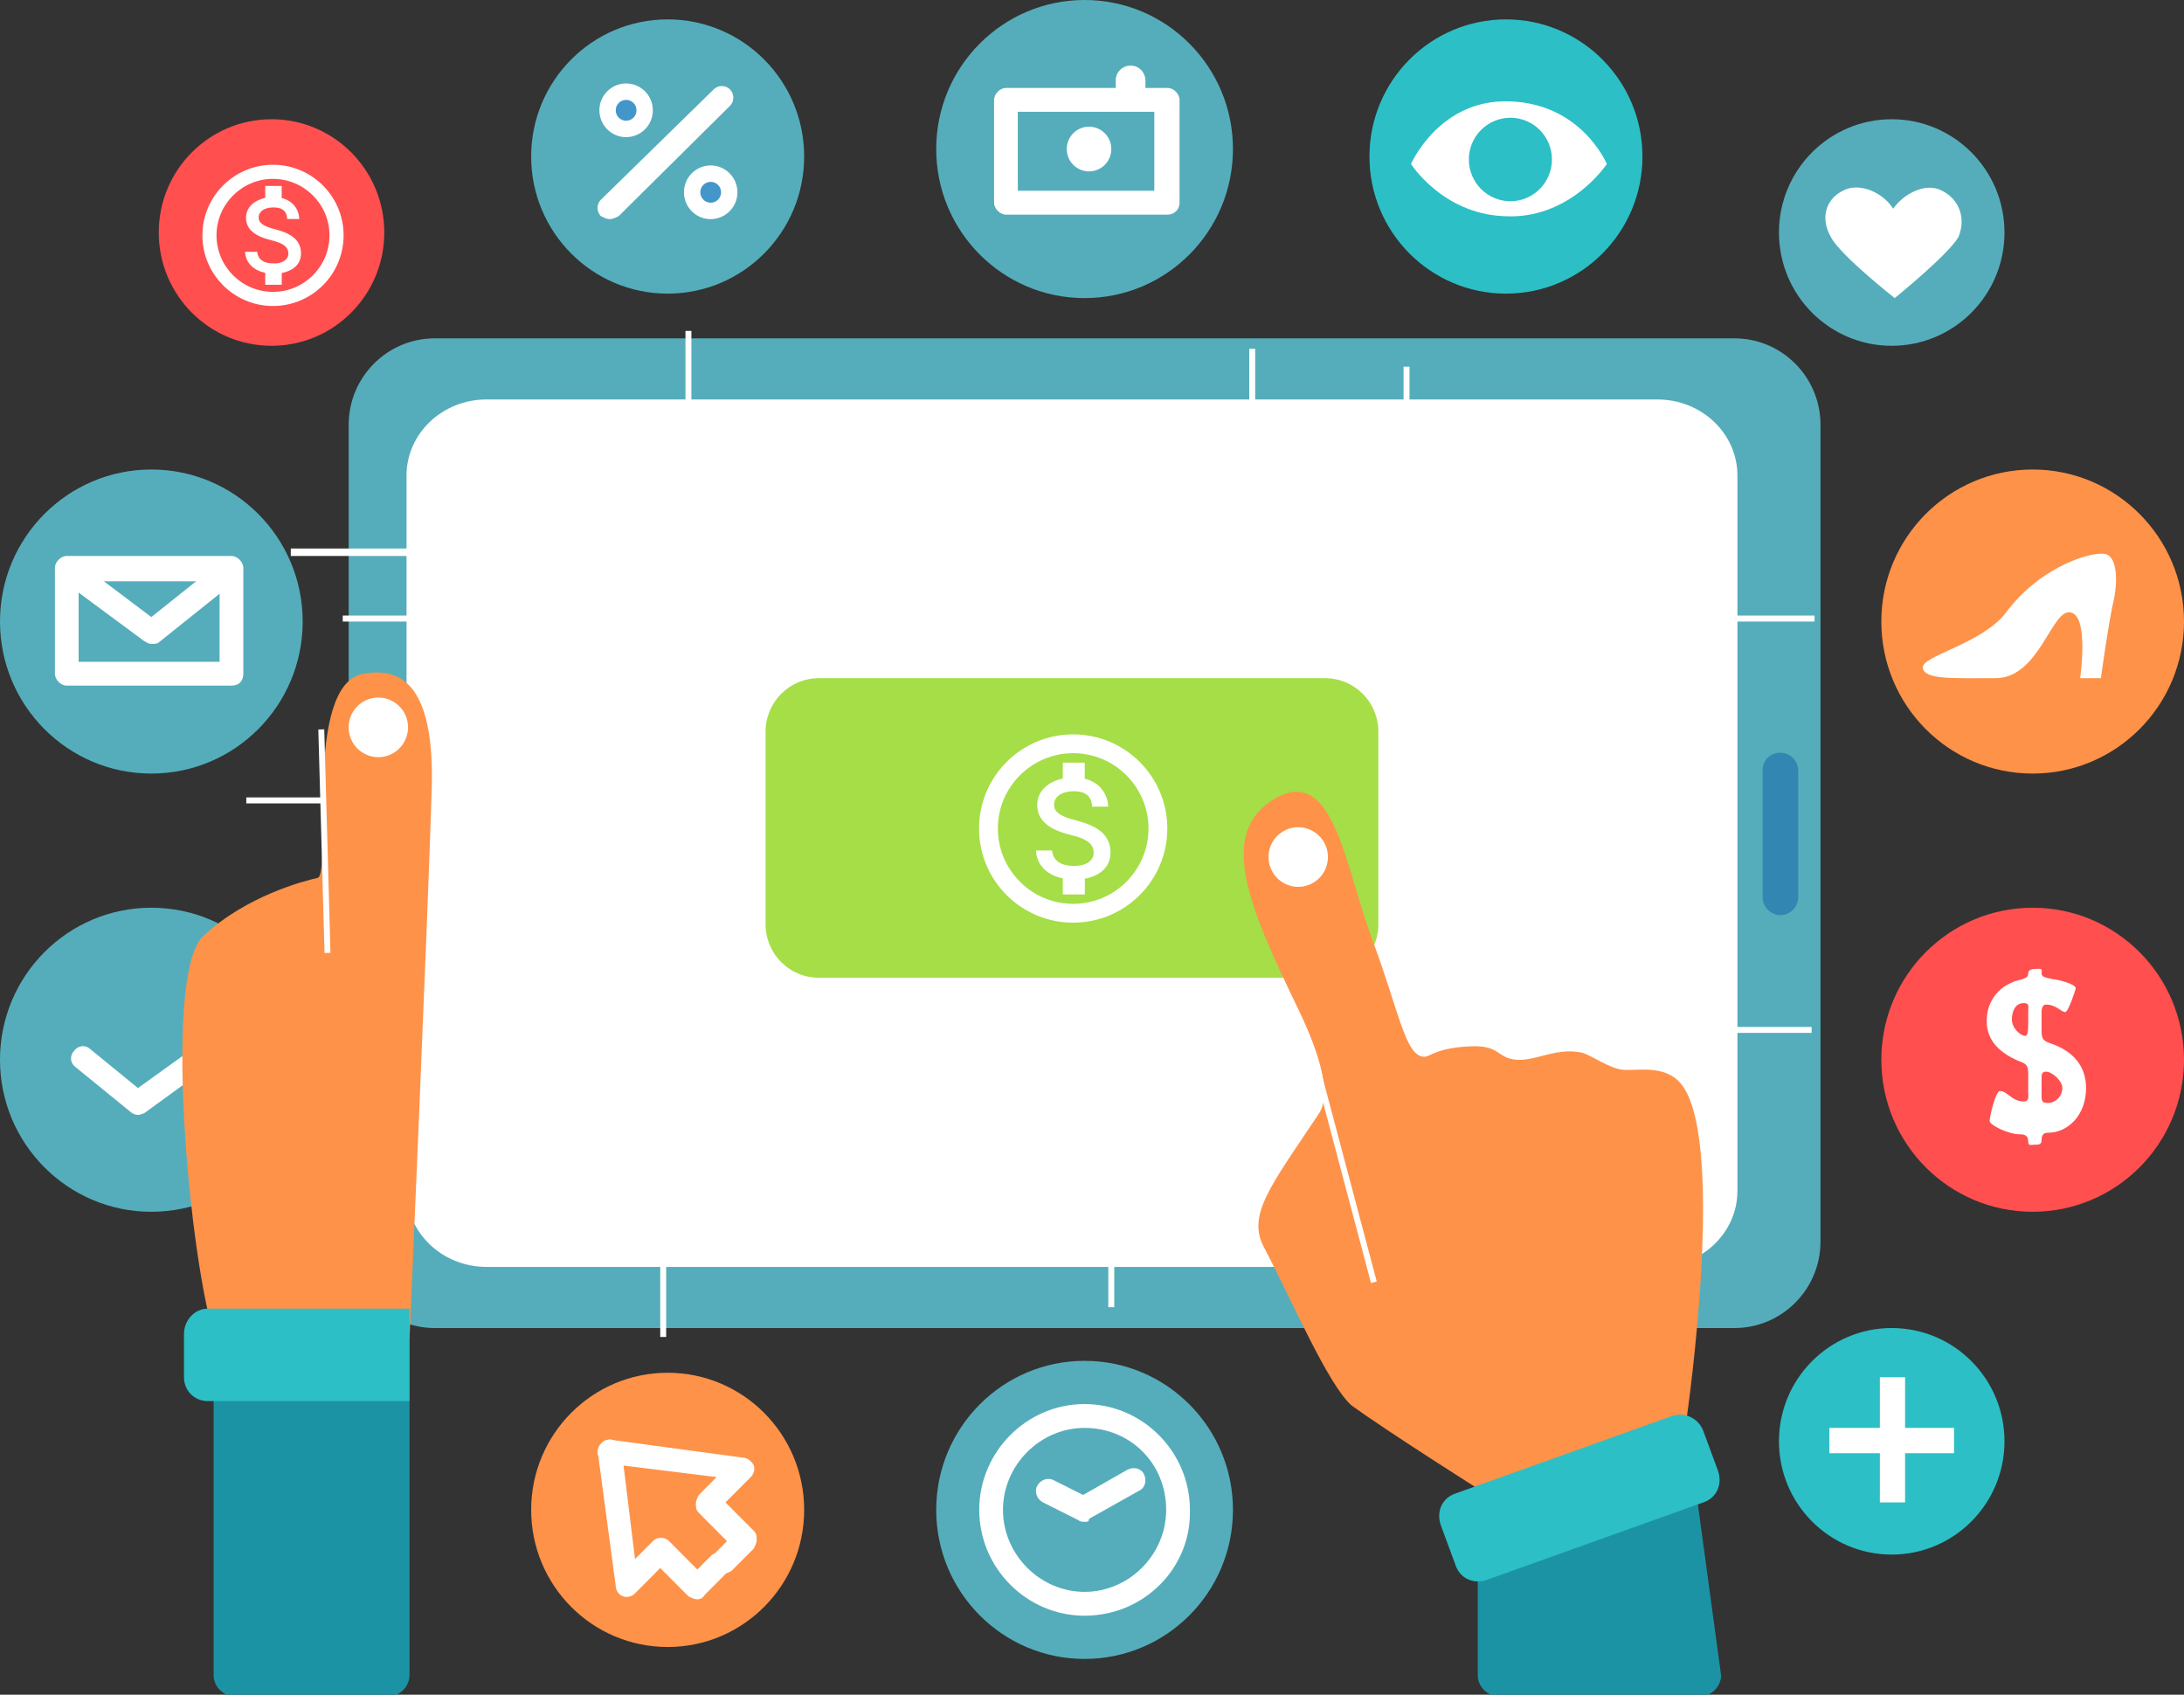 <svg width="232" height="180" viewBox="0 0 232 180" fill="none" xmlns="http://www.w3.org/2000/svg"><rect x="0" y="0" width="232" height="180" fill="#333333" stroke="none"/><g clip-path="url(#a)"><path d="M16.076 128.708c8.879 0 16.076-7.23 16.076-16.148s-7.197-16.148-16.076-16.148C7.198 96.412 0 103.642 0 112.56s7.198 16.148 16.076 16.148z" fill="#55ADBB"/><path d="M14.658 118.418c-.316 0-.63-.159-.788-.317l-5.832-4.749c-.63-.475-.63-1.267-.158-1.742.473-.633 1.261-.633 1.734-.158l5.044 4.116 9.456-6.807c.63-.475 1.419-.317 1.734.316.473.633.315 1.425-.315 1.742l-10.245 7.44c-.158 0-.315.159-.63.159z" fill="#fff"/><path d="M184.245 141.055H46.179c-5.043 0-9.14-4.116-9.14-9.182V45.119c0-5.066 4.097-9.182 9.14-9.182h138.066c5.043 0 9.141 4.116 9.141 9.182v86.754c0 5.066-4.098 9.182-9.141 9.182z" fill="#55ADBB"/><path d="M176.049 134.564H51.695c-4.728 0-8.51-3.641-8.51-8.074V50.5c0-4.432 3.782-8.073 8.51-8.073H176.05c4.728 0 8.511 3.64 8.511 8.074v75.989c0 4.433-3.783 8.074-8.511 8.074z" fill="#fff"/><path d="M189.13 79.947c.946 0 1.892.792 1.892 1.9v13.457c0 .95-.788 1.9-1.892 1.9-.945 0-1.891-.792-1.891-1.9V81.846c0-1.108.788-1.9 1.891-1.9z" fill="#3287B2"/><path d="M73.445 59.05H30.891v-.792h41.924V35.144h.63V59.05zm119.31 6.965v-.633.633H36.408v-.633h156.347v.633zm-74.391 72.823h-.631v-29.763h74.707v.633h-74.076v29.13zm-47.598 3.167h-.63V85.33H26.163v-.634h44.603v57.309zm78.962-90.555h-17.022V37.044h.63v13.773h15.761V38.944h.631V51.45z" fill="#fff"/><path d="M140.744 103.852H87c-3.152 0-5.674-2.533-5.674-5.7v-20.42c0-3.167 2.522-5.7 5.674-5.7h53.744c3.153 0 5.674 2.533 5.674 5.7v20.422c0 3.166-2.521 5.699-5.674 5.699z" fill="#A5DE47"/><path d="M114 78c-5.52 0-10 4.48-10 10s4.48 10 10 10 10-4.48 10-10-4.48-10-10-10zm0 18c-4.41 0-8-3.59-8-8s3.59-8 8-8 8 3.59 8 8-3.59 8-8 8zm.31-8.86c-1.77-.45-2.34-.94-2.34-1.67 0-.84.79-1.43 2.1-1.43 1.38 0 1.9.66 1.94 1.64h1.71c-.05-1.34-.87-2.57-2.49-2.97V81h-2.33v1.69c-1.51.32-2.72 1.3-2.72 2.81 0 1.79 1.49 2.69 3.66 3.21 1.95.46 2.34 1.15 2.34 1.87 0 .53-.39 1.39-2.1 1.39-1.6 0-2.23-.72-2.32-1.64h-1.72c.1 1.7 1.36 2.66 2.86 2.97V95h2.34v-1.67c1.52-.29 2.72-1.16 2.73-2.77-.01-2.2-1.9-2.96-3.66-3.42z" fill="#fff"/><path d="M28.843 36.728c6.615 0 11.978-5.386 11.978-12.031 0-6.645-5.363-12.032-11.978-12.032-6.616 0-11.979 5.387-11.979 12.032 0 6.645 5.363 12.031 11.979 12.031z" fill="#FF4F4F"/><path d="M29 17.5c-4.14 0-7.5 3.36-7.5 7.5 0 4.14 3.36 7.5 7.5 7.5 4.14 0 7.5-3.36 7.5-7.5 0-4.14-3.36-7.5-7.5-7.5zM29 31c-3.308 0-6-2.692-6-6s2.692-6 6-6c3.307 0 6 2.692 6 6s-2.693 6-6 6zm.233-6.645c-1.328-.338-1.756-.705-1.756-1.253 0-.63.593-1.072 1.575-1.072 1.035 0 1.425.495 1.456 1.23h1.282c-.037-1.005-.652-1.928-1.867-2.228V19.75h-1.748v1.267c-1.133.24-2.04.976-2.04 2.108 0 1.343 1.117 2.017 2.745 2.407 1.463.346 1.755.863 1.755 1.403 0 .398-.293 1.043-1.575 1.043-1.2 0-1.672-.54-1.74-1.23h-1.29c.075 1.274 1.02 1.994 2.145 2.227v1.275h1.755v-1.253c1.14-.217 2.04-.87 2.047-2.077-.007-1.65-1.425-2.22-2.744-2.565z" fill="#fff"/><path d="M200.951 36.728c6.616 0 11.979-5.386 11.979-12.031 0-6.645-5.363-12.032-11.979-12.032-6.615 0-11.978 5.387-11.978 12.032 0 6.645 5.363 12.031 11.978 12.031z" fill="#55ADBB"/><path d="M206.31 20.264c-1.734-.95-4.098.317-5.201 1.9-1.103-1.742-3.625-2.85-5.359-1.9-1.891.95-2.364 3.008-1.261 4.908.946 1.9 6.778 6.49 6.778 6.49s5.674-4.59 6.777-6.49c.788-1.9.157-3.958-1.734-4.908z" fill="#fff"/><path d="M115.212 31.662c8.704 0 15.761-7.088 15.761-15.83C130.973 7.087 123.916 0 115.212 0c-8.705 0-15.761 7.088-15.761 15.831 0 8.743 7.056 15.831 15.761 15.831z" fill="#55ADBB"/><path d="M200.951 165.118c6.616 0 11.979-5.387 11.979-12.032 0-6.645-5.363-12.031-11.979-12.031-6.615 0-11.978 5.386-11.978 12.031 0 6.645 5.363 12.032 11.978 12.032z" fill="#2CBFC6"/><path d="M202.37 146.279h-2.679v13.298h2.679v-13.298z" fill="#fff"/><path d="M207.571 151.662h-13.239v2.691h13.239v-2.691z" fill="#fff"/><path d="M23.169 142.955c-2.68-5.857-6.147-39.261-1.577-43.535 4.571-4.275 10.718-5.858 12.136-6.174 1.576-.317-1.576-20.58 4.886-21.689 3.625-.633 7.565.633 7.25 12.19-.473 15.356-2.364 58.417-2.364 58.417l-20.331.791z" fill="#FE9249"/><path d="M35.105 101.202l-.661-23.737-.63.018.661 23.737.63-.018zm5.085-20.78a3.16 3.16 0 0 0 3.152-3.166 3.16 3.16 0 0 0-3.152-3.166 3.16 3.16 0 0 0-3.152 3.166 3.16 3.16 0 0 0 3.152 3.166z" fill="#fff"/><path d="M22.696 142.164H43.5v35.778c0 1.109-.946 2.217-2.206 2.217H24.902c-1.103 0-2.206-.95-2.206-2.217v-35.778zm134.282 0l22.065 7.916 3.783 27.862c0 1.109-.946 2.217-2.207 2.217h-21.434c-1.104 0-2.207-.95-2.207-2.217v-35.778z" fill="#1C93A4"/><path d="M134.283 132.506c-1.892-3.482.788-6.649 5.831-14.248 1.261-1.899.315-5.857-2.206-11.081-5.201-10.766-8.669-18.681-2.522-22.322 6.147-3.642 7.408 6.649 10.245 14.564 2.994 7.916 3.625 12.824 5.673 12.824.631 0 1.261-.95 4.886-1.109 3.153-.158 2.837 1.267 4.886 1.425 2.049.159 4.098-1.266 6.777-.791.946.158 2.365 1.266 3.941 1.741 1.418.475 4.413-.633 6.462 1.267 5.358 5.066.945 35.62.945 35.62l-21.907 7.915s-9.772-6.174-13.712-9.024c-2.522-2.216-6.305-11.081-9.299-16.781z" fill="#FE9249"/><path d="M146.246 136.109l-6.093-22.944-.609.163 6.093 22.944.609-.163zm-8.338-41.914a3.16 3.16 0 0 0 3.152-3.166 3.16 3.16 0 0 0-3.152-3.167 3.16 3.16 0 0 0-3.153 3.166 3.16 3.16 0 0 0 3.153 3.167z" fill="#fff"/><path d="M22.065 138.998H43.5v9.815H22.065c-1.418 0-2.521-1.108-2.521-2.533v-4.591c0-1.424 1.103-2.691 2.521-2.691zm158.87 12.981l1.576 4.275c.473 1.424-.157 2.849-1.576 3.324l-23.011 8.232c-1.418.475-2.837-.158-3.31-1.583l-1.576-4.274c-.473-1.425.158-2.85 1.576-3.325l23.011-8.232c1.419-.475 2.837.317 3.31 1.583z" fill="#2CBFC6"/><path opacity=".19" d="M165.805 95.937c0 2.216-1.734 3.957-3.941 3.957-2.206 0-3.94-1.741-3.94-3.957V51.135c0-2.217 1.734-3.958 3.94-3.958 2.207 0 3.941 1.741 3.941 3.958v44.802zm12.135-28.655c0 2.217-1.733 3.958-3.94 3.958-2.206 0-3.94-1.741-3.94-3.958V51.135c0-2.217 1.734-3.958 3.94-3.958 2.207 0 3.94 1.741 3.94 3.958v16.147z" fill="#fff"/><path d="M124.038 22.797h-17.179c-.631 0-1.261-.633-1.261-1.266V10.607c0-.633.63-1.266 1.261-1.266h17.179c.631 0 1.261.633 1.261 1.266v10.924c0 .791-.63 1.266-1.261 1.266zm-15.918-2.533h14.5v-8.39h-14.5v8.39z" fill="#fff"/><path d="M115.685 18.205a2.37 2.37 0 0 0 2.364-2.374 2.369 2.369 0 0 0-2.364-2.375 2.369 2.369 0 0 0-2.364 2.375 2.37 2.37 0 0 0 2.364 2.374zm4.413-6.648c-.946 0-1.576-.792-1.576-1.583V8.549c0-.95.788-1.583 1.576-1.583.946 0 1.576.791 1.576 1.583v1.266c0 .95-.788 1.742-1.576 1.742z" fill="#fff"/><path d="M70.924 31.188c8.008 0 14.5-6.52 14.5-14.565 0-8.044-6.492-14.564-14.5-14.564s-14.5 6.52-14.5 14.564 6.492 14.565 14.5 14.565z" fill="#55ADBB"/><path d="M64.777 23.272c-.315 0-.63-.158-.946-.317a1.246 1.246 0 0 1 0-1.741L75.81 9.499a1.233 1.233 0 0 1 1.734 0 1.246 1.246 0 0 1 0 1.741l-11.82 11.715c-.316.159-.631.317-.946.317zm1.733-8.707a2.843 2.843 0 0 0 2.837-2.85 2.843 2.843 0 0 0-2.837-2.849 2.843 2.843 0 0 0-2.836 2.85c0 1.574 1.27 2.85 2.836 2.85zm8.984 8.707a2.843 2.843 0 0 0 2.837-2.85 2.843 2.843 0 0 0-2.837-2.849 2.843 2.843 0 0 0-2.837 2.85c0 1.574 1.27 2.85 2.837 2.85z" fill="#fff"/><path d="M75.495 21.53c.609 0 1.103-.495 1.103-1.107s-.494-1.108-1.103-1.108c-.61 0-1.104.496-1.104 1.108 0 .612.494 1.108 1.104 1.108zm-8.984-8.706c.61 0 1.103-.496 1.103-1.108 0-.612-.494-1.109-1.103-1.109-.61 0-1.103.497-1.103 1.109s.494 1.108 1.103 1.108z" fill="#4396CA"/><path d="M159.973 31.188c8.008 0 14.5-6.52 14.5-14.565 0-8.044-6.492-14.564-14.5-14.564s-14.5 6.52-14.5 14.564 6.492 14.565 14.5 14.565z" fill="#2CBFC6"/><path d="M170.69 17.415s-3.94 6.015-11.033 5.54c-6.462-.316-9.772-5.54-9.772-5.54s2.837-6.491 9.772-6.65c8.196-.158 11.033 6.65 11.033 6.65z" fill="#fff"/><path d="M160.446 21.372c2.437 0 4.413-1.984 4.413-4.432 0-2.449-1.976-4.433-4.413-4.433-2.438 0-4.414 1.984-4.414 4.433 0 2.448 1.976 4.432 4.414 4.432z" fill="#2CBFC6"/><path d="M215.924 128.708c8.878 0 16.076-7.23 16.076-16.148s-7.198-16.148-16.076-16.148c-8.879 0-16.076 7.23-16.076 16.148s7.197 16.148 16.076 16.148z" fill="#FF4F4F"/><path d="M215.451 114.301c0-.95 0-1.267-.946-1.583-1.891-.792-3.467-2.058-3.467-4.275 0-2.216 1.418-3.958 3.782-4.432.315-.159.631-.159.631-.634s.63-.475 1.103-.475.315.159.315.475c0 .475.631.475 1.261.634.315 0 2.364.474 2.364.949 0 .159-.788 2.533-1.103 2.533-.473 0-.946-.791-2.049-.791-.473 0-.473.633-.473.95v1.583c0 .95 0 1.266.946 1.583 2.364.791 3.782 2.375 3.782 4.749 0 2.85-1.891 4.75-4.097 4.75-.473 0-.631.316-.631.791 0 .475-.315.475-.788.475-.315 0-.63.158-.63-.317 0-.633-.316-.791-.946-.791-1.103 0-3.152-.95-3.152-1.425 0-.475.63-3.166 1.103-3.166.788 0 1.261 1.108 2.522 1.108.63 0 .473-.633.473-.95v-1.741zm0-6.808c0-.633.157-.949-.473-.949-.946 0-1.261.949-1.261 1.741 0 .95.946 1.741 1.418 1.741.316 0 .316-.791.316-1.266v-1.267zm1.418 8.866c0 .475 0 .791.631.791.945 0 1.576-.791 1.576-1.583 0-.791-1.104-1.741-1.734-1.741-.473 0-.473.316-.473.791v1.742z" fill="#fff"/><path d="M215.924 82.164c8.878 0 16.076-7.23 16.076-16.148s-7.198-16.148-16.076-16.148c-8.879 0-16.076 7.23-16.076 16.148s7.197 16.148 16.076 16.148z" fill="#FE9249"/><path d="M223.804 58.892c.788.316 1.261 1.9.788 4.59-.631 2.692-1.419 8.55-1.419 8.55h-2.206s.946-6.491-.946-6.966c-2.049-.633-3.31 6.965-8.038 6.965s-7.565.159-7.723-1.108c-.157-1.266 6.305-2.533 8.826-5.857 3.783-5.066 9.457-6.65 10.718-6.174z" fill="#fff"/><path d="M16.076 82.164c8.879 0 16.076-7.23 16.076-16.148s-7.197-16.148-16.076-16.148C7.198 49.868 0 57.098 0 66.016s7.198 16.148 16.076 16.148z" fill="#55ADBB"/><path d="M24.587 72.824H7.092c-.63 0-1.26-.633-1.26-1.267v-11.24c0-.633.63-1.266 1.26-1.266h17.495c.63 0 1.26.633 1.26 1.266v11.24c0 .792-.472 1.267-1.26 1.267zM8.353 70.29h14.973v-8.549H8.353v8.549z" fill="#fff"/><path d="M16.076 68.39c-.315 0-.473-.157-.788-.316l-8.984-6.649 1.576-2.058 8.196 6.174 7.723-6.174 1.576 2.058-8.511 6.808c-.158.158-.473.158-.788.158z" fill="#fff"/><path d="M115.212 176.201c8.704 0 15.761-7.088 15.761-15.831 0-8.743-7.057-15.831-15.761-15.831-8.705 0-15.761 7.088-15.761 15.831 0 8.743 7.056 15.831 15.761 15.831z" fill="#55ADBB"/><path d="M115.212 171.61c-6.147 0-11.19-5.066-11.19-11.24s5.043-11.24 11.19-11.24c6.147 0 11.19 5.066 11.19 11.24.158 6.174-4.886 11.24-11.19 11.24zm0-19.947c-4.728 0-8.669 3.958-8.669 8.707 0 4.749 3.941 8.707 8.669 8.707 4.728 0 8.668-3.958 8.668-8.707 0-4.908-3.782-8.707-8.668-8.707z" fill="#fff"/><path d="M115.212 161.637c-.158 0-.473 0-.631-.159l-3.782-1.899c-.631-.317-.946-1.109-.631-1.742.316-.633 1.104-.95 1.734-.633l3.152 1.583 4.728-2.691c.631-.317 1.419-.158 1.734.475.315.633.158 1.425-.473 1.741l-5.358 3.008c0 .317-.158.317-.473.317z" fill="#fff"/><path d="M70.924 174.934c8.008 0 14.5-6.521 14.5-14.565 0-8.043-6.492-14.564-14.5-14.564s-14.5 6.521-14.5 14.564c0 8.044 6.492 14.565 14.5 14.565z" fill="#FE9249"/><path d="M74.076 169.868c-.315 0-.63-.158-.946-.316l-2.994-3.008-2.68 2.691c-.315.317-.788.475-1.26.317a1.192 1.192 0 0 1-.788-1.109l-1.892-14.089c-.157-.634.473-1.425 1.104-1.425.63-.158 1.418.475 1.418 1.108l1.418 11.557 1.892-1.9a1.233 1.233 0 0 1 1.733 0l2.995 3.008 1.419-1.425a1.233 1.233 0 0 1 1.733 0 1.247 1.247 0 0 1 0 1.742l-2.364 2.374a.866.866 0 0 1-.788.475z" fill="#fff"/><path d="M76.755 167.177c-.315 0-.63-.158-.945-.317a1.246 1.246 0 0 1 0-1.741l1.418-1.425-2.994-3.008c-.316-.316-.316-.633-.316-.95 0-.316.158-.633.316-.95l1.89-1.899-11.504-1.425c-.631-.158-1.261-.792-1.104-1.425.158-.633.788-1.266 1.419-1.108l14.027 1.9c.473 0 .945.475 1.103.791.158.475 0 .95-.315 1.267l-2.68 2.691 2.995 3.008c.315.317.315.633.315.95 0 .316-.157.633-.315.95l-2.364 2.374c-.315.159-.63.317-.946.317z" fill="#fff"/></g><defs><clipPath id="a"><path fill="#fff" d="M0 0h232v180H0z"/></clipPath></defs></svg>